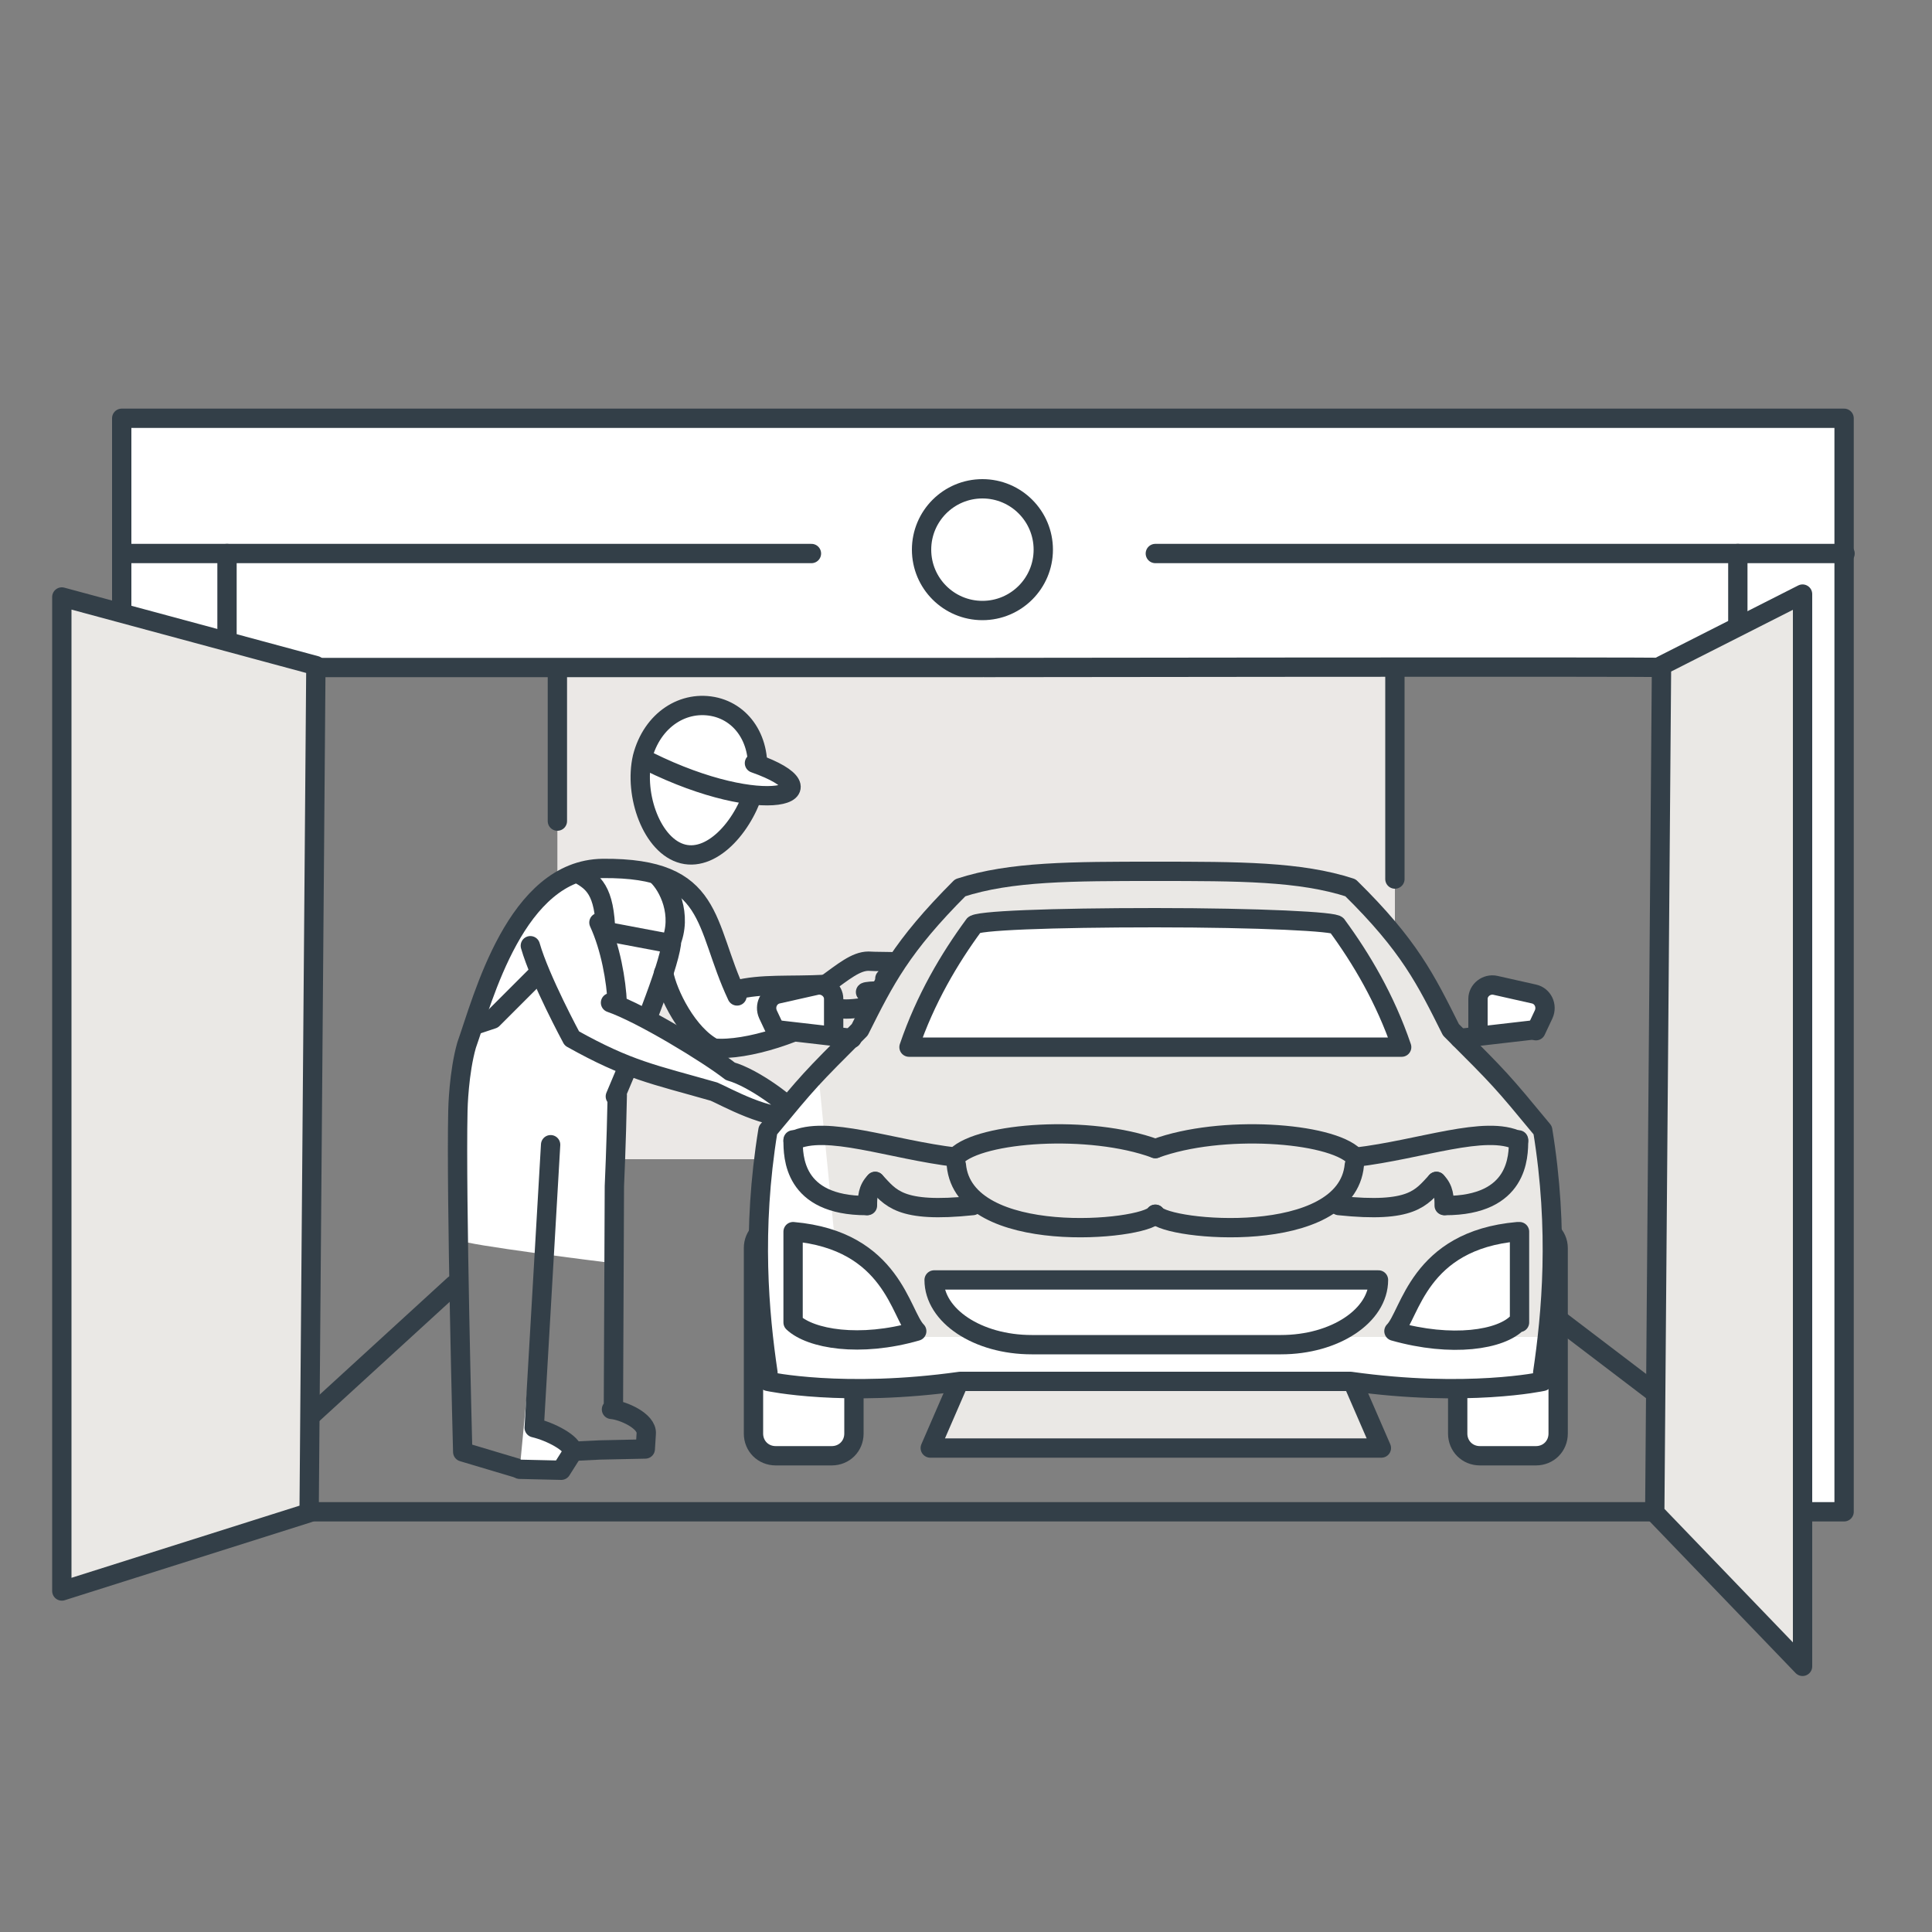 <?xml version="1.0" encoding="utf-8"?>
<!-- Generator: Adobe Illustrator 24.2.0, SVG Export Plug-In . SVG Version: 6.00 Build 0)  -->
<svg version="1.1" id="Layer_1" xmlns="http://www.w3.org/2000/svg" xmlns:xlink="http://www.w3.org/1999/xlink" x="0px" y="0px"
	 viewBox="0 0 200 200" style="enable-background:new 0 0 200 200;" xml:space="preserve">
<rect x="0" y="0" width="200" height="200" fill="#808080" stroke="none"/>
<style type="text/css">
	.st0{fill:#EBE8E6;}
	.st1{fill:#FFFFFF;}
	.st2{fill:#FFFFFF;stroke:#333F48;stroke-width:2;stroke-linecap:round;stroke-linejoin:round;stroke-miterlimit:10;}
	.st3{fill:none;stroke:#333F48;stroke-width:2;stroke-linecap:round;stroke-linejoin:round;stroke-miterlimit:10;}
	.st4{fill:#EAE8E5;stroke:#333F48;stroke-width:2;stroke-linecap:round;stroke-linejoin:round;stroke-miterlimit:10;}
	.st5{fill:#EAE8E5;}
	.st6{clip-path:url(#SVGID_2_);fill:#FFFFFF;}
</style>
<rect x="57.7" y="68.7" class="st0" width="86.7" height="51.3"/>
<g>
	<path class="st1" d="M74.4,97.6c-0.1-0.2-1.6-2.8-1.6-2.8l-1.8-3.3L68.4,91l-3.3-1.3l-5.4,0.4c0,0-4.3,2.9-4.5,3
		c-0.2,0.1-3.4,5.9-3.4,5.9l-2.5,5.8l-2,6.1l-0.1,6.6c0,0,0.5,10.6,0.5,10.9c0,0.4,15.2,2.3,15.3,2.3s0.1-6.7,0.1-6.7l0.1-8.7
		l1.1-2.7l1.2-3.3l2.4-5.7l0.6-2.8c0,0,1.8,3.2,1.8,3.5c0,0.3,2.2,3.8,2.2,3.8s2.1,0.3,2.3,0.3c0.2,0,3.4-0.4,3.4-0.4l2.8-1.1
		l3.8-1.7c0,0,0-2.9,0-3c0-0.2-1-0.9-1-0.9s-3.8,0.3-4,0.3c-0.3,0.1-2.2,0-2.6,0.2c-0.4,0.2-1.8-0.1-1.8-0.1"/>
	<path class="st2" d="M66.5,78.4c-0.9,3.9,1,9.2,4.2,10c3.2,0.8,6.5-3.2,7.5-7.1c0.9-3.9-0.9-7.3-4.1-8.1
		C70.8,72.4,67.5,74.5,66.5,78.4z"/>
	<path class="st3" d="M68,90.6c1.2,1.1,2.7,4.1,1.4,7.1"/>
	<path class="st3" d="M63.7,113.5c2.5-5.9,5.4-13,5.8-15.8l-9-1.7l-9.5,9.5l-1.8,0.6"/>
	<path class="st3" d="M55.4,147.7l0.5,2.4l2.1,0.2l4.1-0.2l4.7-0.1l0.1-1.6c0.1-1.3-2.4-2.4-3.6-2.5l0.2,0l0.1-23.1
		c0,0,0.2-4.3,0.3-9.4"/>
	<path class="st3" d="M86.9,104.4L86.9,104.4c-3.7,2.5-9.6,4.4-13,4.1c-2.7-1.4-4.8-5.6-5.2-7.8"/>
	<path class="st3" d="M76.1,102.5c2.8-0.7,5.5-0.4,9.4-0.6"/>
	<path class="st3" d="M53.6,152l-5.7-1.7c0,0-0.7-26.5-0.5-35.3c0-0.3,0.1-4,0.9-6.8l0,0c1.7-4.8,5.1-18.2,14.1-18.3
		c11.7-0.1,10.4,5.8,13.9,13.2"/>
	<path class="st2" d="M57,118.5l-1.7,29.3c1.7,0.4,4,1.6,4,2.5l-1.2,1.9l-4.3-0.1"/>
	<path class="st3" d="M91.6,101.3c1.2,0.1,4.5-0.7,4.4-1.1c-0.1-0.8-4.7-0.6-6.1-0.7l0,0c-1.3,0-2.6,1.1-4.4,2.4"/>
	<path class="st3" d="M92.7,101.2c-0.6,0.9-1,1.2-1.3,1.4"/>
	<path class="st3" d="M92.8,103.4c-0.3,0.3-4.4,1.3-5.9,1"/>
	<path class="st3" d="M89.6,102.7c0.1-0.1,3.1-0.4,3.2,0.7"/>
	<path class="st1" d="M55.2,98.5c0,4.4,4.1,9,4.1,9c5.9,3.3,8.7,3.8,15,5.6l0,0c1,0.4,5.9,3.2,8.6,2.5l0-0.1
		c-0.5-0.9-4.4-3.9-6.8-4.5l0,0c-2.3-1.9-8.3-5.3-11.6-6.4l0-0.1c-0.9-5.2-2.5-9.7-5.3-11.9"/>
	<g>
		<path class="st3" d="M62,95.5c1.2,2.6,1.8,6,1.9,8.4"/>
		<path class="st3" d="M54.9,97.9c1,3.5,4.3,9.6,4.3,9.6c5.9,3.3,8.4,3.7,14.7,5.5l0,0c1,0.4,5.9,3.2,8.5,2.5l0-0.1
			c-0.5-0.9-4.3-3.8-6.8-4.5l0,0c-2.3-1.8-9.2-6-12.4-7.1"/>
	</g>
	<path class="st3" d="M59.8,90.4c1.6,0.9,2.8,1.7,2.9,6.2"/>
</g>
<line class="st4" x1="57.7" y1="68.7" x2="57.7" y2="85"/>
<line class="st4" x1="144.4" y1="69.2" x2="144.4" y2="91"/>
<path class="st2" d="M67.1,78.8c12.1,6,19.8,3.3,11,0.2"/>
<polygon class="st4" points="107.5,124.1 131.8,124.1 143,149.9 96.3,149.9 "/>
<polyline class="st3" points="183.5,156.5 107.7,156.5 32,156.5 "/>
<line class="st3" x1="31.7" y1="147" x2="47" y2="133"/>
<line class="st3" x1="172" y1="144.7" x2="154" y2="131"/>
<g>
	<g>
		<path class="st2" d="M80.3,126.9h5.8c1.3,0,2.3,1,2.3,2.3v19.2c0,1.3-1,2.3-2.3,2.3h-5.8c-1.3,0-2.3-1-2.3-2.3v-19.2
			C78,127.9,79,126.9,80.3,126.9z"/>
		<path class="st2" d="M159,126.9h-5.8c-1.3,0-2.3,1-2.3,2.3v19.2c0,1.3,1,2.3,2.3,2.3h5.8c1.3,0,2.3-1,2.3-2.3v-19.2
			C161.3,127.9,160.2,126.9,159,126.9z"/>
	</g>
	<g>
		<path class="st5" d="M79.5,143c0,0,7.8,1.7,19.9,0c0,0,8.7,0,20.2,0s20.2,0,20.2,0c12.1,1.7,19.9,0,19.9,0v-0.9
			c0.9-6.1,1.7-14.7,0-25.1c-4.3-5.2-4.3-5.2-9.5-10.4c-2.6-5.2-4.3-8.7-10.4-14.7c-5.2-1.7-11.6-1.7-20.2-1.7s-15,0-20.2,1.7
			c-6.1,6.1-7.8,9.5-10.4,14.7c-5.2,5.2-5.2,5.2-9.5,10.4c-1.7,10.4-0.9,19,0,25.1"/>
		<g>
			<defs>
				<path id="SVGID_1_" d="M79.5,142.9c0,0,7.8,1.7,19.9,0c0,0,8.7,0,20.2,0s20.2,0,20.2,0c12.1,1.7,19.9,0,19.9,0v-0.9
					c0.9-6.1,1.7-14.7,0-25.1c-4.3-5.2-4.3-5.2-9.5-10.4c-2.6-5.2-4.3-8.7-10.4-14.7c-5.2-1.7-11.6-1.7-20.2-1.7s-15,0-20.2,1.7
					c-6.1,6.1-7.8,9.5-10.4,14.7c-5.2,5.2-5.2,5.2-9.5,10.4c-1.7,10.4-0.9,19,0,25.1"/>
			</defs>
			<clipPath id="SVGID_2_">
				<use xlink:href="#SVGID_1_"  style="overflow:visible;"/>
			</clipPath>
			<rect x="55.2" y="138.4" class="st6" width="171.3" height="5.3"/>
			<polygon class="st6" points="80.6,167.3 72.2,82.2 81.8,81.6 90.2,166.7 			"/>
		</g>
		<path class="st2" d="M153,106.6v-3.2c0-0.9,0.9-1.6,1.8-1.4l4,0.9c0.9,0.2,1.4,1.2,1,2.1l-0.8,1.7"/>
		<path class="st2" d="M86.3,106.6v-3.2c0-0.9-0.9-1.6-1.8-1.4l-4,0.9c-0.9,0.2-1.4,1.2-1,2.1l0.8,1.7"/>
		<line class="st3" x1="151.1" y1="107.5" x2="158.9" y2="106.6"/>
		<g>
			<path class="st3" d="M119.6,125.7c1.2,1.7,19.8,3.4,20.6-5.1"/>
			<g>
				<path class="st3" d="M119.6,118.9c6.8-2.5,18.1-1.7,20.6,0.8"/>
				<path class="st3" d="M140.3,119.8c6.8-0.8,13.5-3.4,16.9-1.7"/>
				<path class="st3" d="M138.6,124.8c7.6,0.8,8.5-0.8,10.1-2.5"/>
				<path class="st3" d="M149.6,124.8c7.6,0,7.6-5.1,7.6-6.8"/>
				<path class="st3" d="M148.7,122.3c0.8,0.8,0.8,1.7,0.8,2.5"/>
				<path class="st3" d="M119.6,118.9c-6.8-2.5-18.1-1.7-20.6,0.8"/>
				<path class="st3" d="M119.6,125.7c-1.2,1.7-19.8,3.4-20.6-5.1"/>
				<path class="st3" d="M99,119.8c-6.8-0.8-13.5-3.4-16.9-1.7"/>
				<path class="st3" d="M100.7,124.8c-7.6,0.8-8.5-0.8-10.1-2.5"/>
				<path class="st3" d="M89.7,124.8c-7.6,0-7.6-5.1-7.6-6.8"/>
				<path class="st3" d="M90.6,122.3c-0.8,0.8-0.8,1.7-0.8,2.5"/>
			</g>
		</g>
		<path class="st2" d="M96.7,132.5c0,3.7,4.5,6.7,10.1,6.7h12.9h12.9c5.6,0,10.1-3,10.1-6.7h-22.9H96.7z"/>
		<path class="st2" d="M119.6,108.4c-13.9,0-25.5,0-25.5,0c1.7-5,4.2-9.2,6.7-12.6c0-0.5,8.1-0.8,18.8-0.8s18.8,0.4,18.8,0.8
			c2.5,3.4,5,7.6,6.7,12.6C145.2,108.4,133.6,108.4,119.6,108.4z"/>
		<line class="st3" x1="88.2" y1="107.5" x2="80.4" y2="106.6"/>
		<path class="st2" d="M157.3,136.9v-9.4h-0.2c-10.3,0.9-11.1,8.6-12.8,10.3c6,1.7,11.1,0.9,12.8-0.9"/>
		<path class="st2" d="M82.1,136.9v-9.4c10.3,0.9,11.1,8.6,12.8,10.3C89,139.5,83.9,138.6,82.1,136.9z"/>
		<path class="st3" d="M79.5,143c0,0,7.8,1.7,19.9,0c0,0,8.7,0,20.2,0s20.2,0,20.2,0c12.1,1.7,19.9,0,19.9,0v-0.9
			c0.9-6.1,1.7-14.7,0-25.1c-4.3-5.2-4.3-5.2-9.5-10.4c-2.6-5.2-4.3-8.7-10.4-14.7c-5.2-1.7-11.6-1.7-20.2-1.7s-15,0-20.2,1.7
			c-6.1,6.1-7.8,9.5-10.4,14.7c-5.2,5.2-5.2,5.2-9.5,10.4c-1.7,10.4-0.9,19,0,25.1"/>
	</g>
</g>
<g>
	<path class="st2" d="M101.8,69.1c0,0,70.2-0.1,70.3,0v87.4h10.4h8.4v-40V69.1V43.3h-18.8h-70.3H31.5H12.6v25.8v47.5v40h8.4h10.4
		V69.1C31,69.1,101.8,69.1,101.8,69.1"/>
	<circle class="st3" cx="101.7" cy="56.9" r="6.3"/>
	<line class="st3" x1="12.6" y1="57.3" x2="84" y2="57.3"/>
	<line class="st3" x1="191" y1="57.3" x2="119.6" y2="57.3"/>
	<line class="st2" x1="23.5" y1="57.3" x2="23.5" y2="155.7"/>
	<line class="st2" x1="179.9" y1="57.3" x2="179.9" y2="155.7"/>
</g>
<polygon class="st4" points="6.4,164.7 32,156.6 32.7,68.9 6.4,61.8 "/>
<polygon class="st4" points="186.6,172.5 171.3,156.6 172,68.9 186.6,61.5 "/>
</svg>

